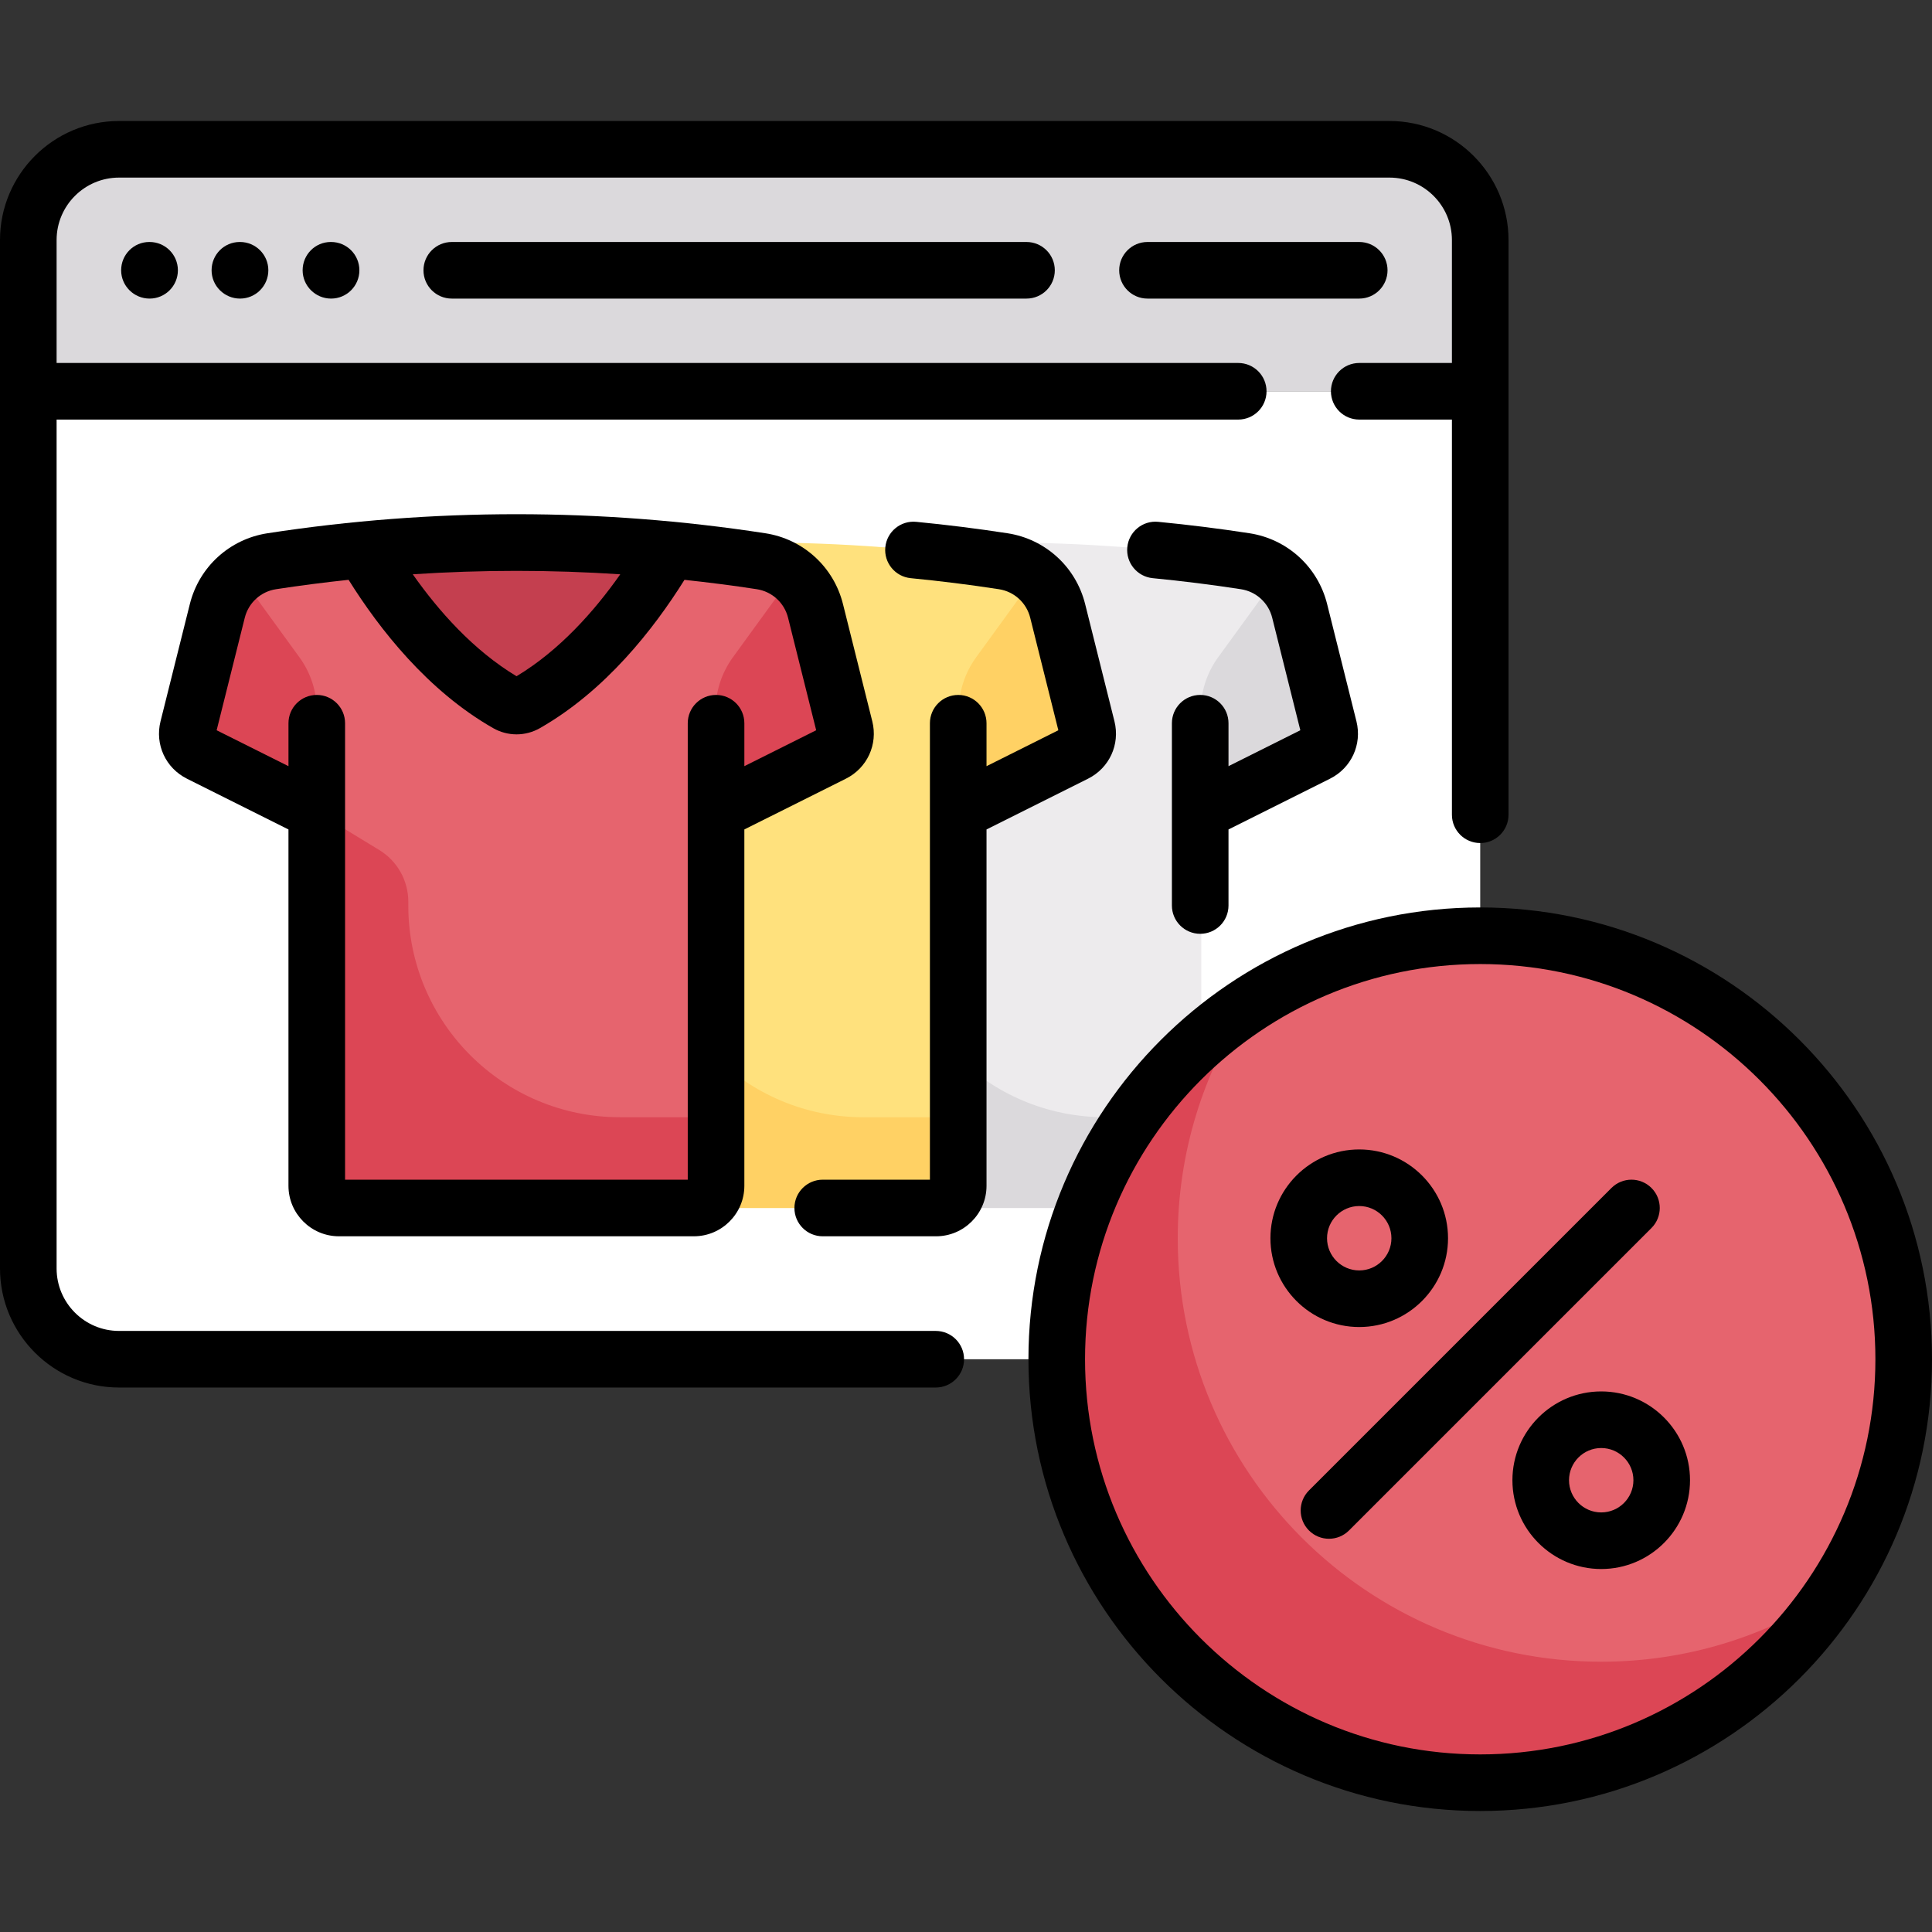 <?xml version="1.0" encoding="iso-8859-1"?>
<!-- Generator: Adobe Illustrator 19.0.0, SVG Export Plug-In . SVG Version: 6.00 Build 0)  -->
<svg version="1.1" id="Capa_1" xmlns="http://www.w3.org/2000/svg" xmlns:xlink="http://www.w3.org/1999/xlink" x="0px" y="0px"
	 viewBox="0 0 512 512" style="enable-background:new 0 0 512 512;" xml:space="preserve">
<rect x="0" y="0" width="512" height="512" fill="#333333" stroke="none"/>
<path style="fill:#DBD9DC;" d="M368.226,39.565H31.548C18.267,39.565,7.5,50.331,7.5,63.613v40.081h384.774V63.613
	C392.274,50.331,381.507,39.565,368.226,39.565z"/>
<path style="fill:#FFFFFF;" d="M368.226,360.21H31.548c-13.282,0-24.048-10.767-24.048-24.048V103.694h384.774v232.468
	C392.274,349.443,381.507,360.21,368.226,360.21z"/>
<path style="fill:#EDEBED;" d="M352.481,192.968l-7.771-31.083c-1.722-6.889-7.408-12.073-14.427-13.152
	c-42.971-6.611-86.7-6.611-129.672,0c-7.019,1.079-12.705,6.264-14.427,13.152l-7.771,31.083c-0.668,2.672,0.61,5.451,3.074,6.683
	l31.053,15.526v99.072c0,3.247,2.632,5.879,5.879,5.879h94.056c3.247,0,5.879-2.632,5.879-5.879v-99.072l31.053-15.526
	C351.871,198.419,353.149,195.64,352.481,192.968z"/>
<g>
	<path style="fill:#DBD9DC;" d="M344.581,161.885l7.771,31.083c0.668,2.673-0.61,5.451-3.074,6.684l-31.053,15.526v-26.852
		c0-5.077,1.607-10.024,4.591-14.132l15.707-21.625C341.423,154.926,343.635,158.102,344.581,161.885z"/>
	<path style="fill:#DBD9DC;" d="M236.795,239.968v-1.012c0-5.594-2.916-10.784-7.694-13.693l-16.561-10.085v99.072
		c0,3.247,2.632,5.879,5.879,5.879h94.055c3.247,0,5.879-2.632,5.879-5.879v-18.17h-25.446
		C261.917,296.081,236.795,270.958,236.795,239.968z"/>
</g>
<circle style="fill:#E6646E;" cx="392.27" cy="360.21" r="112.23"/>
<path style="fill:#DC4655;" d="M424.339,440.371c-61.98,0-112.226-50.245-112.226-112.226c0-22.787,6.836-43.956,18.505-61.657
	c-30.447,20.071-50.569,54.527-50.569,93.721c0,61.981,50.245,112.226,112.226,112.226c39.194,0,73.65-20.123,93.722-50.569
	C468.294,433.535,447.125,440.371,424.339,440.371z"/>
<path style="fill:#FFE17D;" d="M288.352,192.968l-7.771-31.083c-1.722-6.889-7.408-12.073-14.427-13.152
	c-42.971-6.611-86.7-6.611-129.672,0c-7.019,1.079-12.705,6.264-14.427,13.152l-7.771,31.083c-0.668,2.672,0.61,5.451,3.074,6.683
	l31.053,15.526v99.072c0,3.247,2.632,5.879,5.879,5.879h94.056c3.247,0,5.879-2.632,5.879-5.879v-99.072l31.053-15.526
	C287.742,198.419,289.02,195.64,288.352,192.968z"/>
<g>
	<path style="fill:#FFD164;" d="M280.452,161.885l7.77,31.083c0.668,2.673-0.61,5.451-3.074,6.684l-31.053,15.526v-26.852
		c0-5.077,1.607-10.024,4.591-14.132l15.707-21.625C277.294,154.926,279.506,158.102,280.452,161.885z"/>
	<path style="fill:#FFD164;" d="M172.666,239.968v-1.012c0-5.594-2.916-10.784-7.694-13.693l-16.561-10.085v99.072
		c0,3.247,2.632,5.879,5.879,5.879h94.055c3.247,0,5.879-2.632,5.879-5.879v-18.17h-25.446
		C197.788,296.081,172.666,270.958,172.666,239.968z"/>
</g>
<path style="fill:#E6646E;" d="M223.889,192.968l-7.771-31.083c-1.722-6.889-7.408-12.073-14.427-13.152
	c-42.971-6.611-86.7-6.611-129.672,0c-7.019,1.079-12.705,6.264-14.427,13.152l-7.771,31.083c-0.668,2.672,0.61,5.451,3.074,6.683
	l31.053,15.526v99.072c0,3.247,2.632,5.879,5.879,5.879h94.056c3.247,0,5.879-2.632,5.879-5.879v-99.072l31.053-15.526
	C223.279,198.419,224.557,195.64,223.889,192.968z"/>
<g>
	<path style="fill:#DC4655;" d="M57.592,161.885l-7.77,31.083c-0.668,2.673,0.61,5.451,3.074,6.684l31.053,15.526v-26.852
		c0-5.077-1.607-10.024-4.591-14.132l-15.707-21.625C60.75,154.926,58.537,158.102,57.592,161.885z"/>
	<path style="fill:#DC4655;" d="M215.989,161.885l7.77,31.083c0.668,2.673-0.61,5.451-3.074,6.684l-31.053,15.526v-26.852
		c0-5.077,1.607-10.024,4.591-14.132l15.707-21.625C212.831,154.926,215.043,158.102,215.989,161.885z"/>
</g>
<path style="fill:#C43F4F;" d="M95.484,145.862l-0.001,0.001c8.162,13.394,21.143,30.495,38.781,40.551
	c0.816,0.466,1.717,0.699,2.619,0.699s1.803-0.233,2.62-0.699c17.637-10.055,30.613-27.152,38.776-40.546l0,0
	C150.742,143.18,123.021,143.178,95.484,145.862z"/>
<path style="fill:#DC4655;" d="M108.203,239.968v-1.012c0-5.594-2.916-10.784-7.694-13.693l-16.561-10.085v99.072
	c0,3.247,2.632,5.879,5.879,5.879h94.055c3.247,0,5.879-2.632,5.879-5.879v-18.17h-25.446
	C133.325,296.081,108.203,270.958,108.203,239.968z"/>
<path d="M392.274,240.483c-66.017,0-119.726,53.709-119.726,119.727c0,66.017,53.709,119.726,119.726,119.726
	S512,426.227,512,360.21C512,294.192,458.291,240.483,392.274,240.483z M392.274,464.936c-57.746,0-104.726-46.979-104.726-104.726
	s46.979-104.727,104.726-104.727S497,302.464,497,360.21S450.021,464.936,392.274,464.936z"/>
<path d="M247.985,352.71H31.548c-9.125,0-16.548-7.424-16.548-16.549V111.193h313.144c4.143,0,7.5-3.357,7.5-7.5s-3.357-7.5-7.5-7.5
	H15v-32.58c0-9.125,7.423-16.549,16.548-16.549h336.677c9.125,0,16.549,7.424,16.549,16.549v32.58h-24.562
	c-4.143,0-7.5,3.357-7.5,7.5s3.357,7.5,7.5,7.5h24.562v104.724c0,4.143,3.357,7.5,7.5,7.5s7.5-3.357,7.5-7.5V63.613
	c0-17.396-14.152-31.549-31.549-31.549H31.548C14.152,32.064,0,46.217,0,63.613v272.548c0,17.396,14.152,31.549,31.548,31.549
	h216.437c4.142,0,7.5-3.357,7.5-7.5S252.127,352.71,247.985,352.71z"/>
<path d="M39.564,64.129c-4.142,0-7.46,3.357-7.46,7.5s3.398,7.5,7.54,7.5s7.5-3.357,7.5-7.5s-3.358-7.5-7.5-7.5H39.564z"/>
<path d="M87.661,64.129c-4.142,0-7.46,3.357-7.46,7.5s3.398,7.5,7.54,7.5s7.5-3.357,7.5-7.5s-3.358-7.5-7.5-7.5H87.661z"/>
<path d="M63.533,64.129c-4.142,0-7.46,3.357-7.46,7.5s3.398,7.5,7.54,7.5s7.5-3.357,7.5-7.5s-3.358-7.5-7.5-7.5H63.533z"/>
<path d="M119.726,64.129c-4.142,0-7.5,3.357-7.5,7.5s3.358,7.5,7.5,7.5h152.307c4.143,0,7.5-3.357,7.5-7.5s-3.357-7.5-7.5-7.5
	H119.726z"/>
<path d="M367.71,71.629c0-4.143-3.357-7.5-7.5-7.5h-56.113c-4.143,0-7.5,3.357-7.5,7.5s3.357,7.5,7.5,7.5h56.113
	C364.353,79.129,367.71,75.771,367.71,71.629z"/>
<path d="M89.827,327.629h94.056c7.377,0,13.378-6.001,13.378-13.378v-94.438l26.908-13.453c5.651-2.826,8.528-9.081,6.996-15.211
	l-7.771-31.082c-2.461-9.845-10.533-17.203-20.563-18.747c-43.778-6.734-88.173-6.734-131.953,0
	c-10.031,1.544-18.102,8.902-20.563,18.747l-7.771,31.082c-1.533,6.13,1.343,12.385,6.996,15.211l26.907,13.453v94.438
	C76.448,321.628,82.45,327.629,89.827,327.629z M164.38,152.195c-6.831,9.713-16.055,20.14-27.494,27.015
	c-11.445-6.879-20.676-17.319-27.498-27.019C127.704,150.985,146.065,150.986,164.38,152.195z M57.413,193.525l7.455-29.821
	c0.993-3.97,4.247-6.937,8.292-7.559c6.394-0.984,12.802-1.8,19.219-2.486c8.184,13.093,20.99,29.427,38.32,39.308
	c1.885,1.076,4.024,1.646,6.188,1.646s4.304-0.569,6.184-1.643c17.316-9.873,30.113-26.177,38.32-39.305
	c6.397,0.685,12.786,1.499,19.16,2.48c4.045,0.622,7.3,3.59,8.292,7.56l7.455,29.819l-19.036,9.518v-11.378
	c0-4.143-3.358-7.5-7.5-7.5s-7.5,3.357-7.5,7.5v120.965H91.448V191.664c0-4.143-3.358-7.5-7.5-7.5s-7.5,3.357-7.5,7.5v11.379
	L57.413,193.525z"/>
<path d="M288.345,206.359c5.65-2.825,8.528-9.08,6.996-15.211l-7.771-31.082c-2.462-9.845-10.533-17.203-20.563-18.747
	c-8.011-1.231-16.153-2.251-24.201-3.029c-4.121-0.4-7.789,2.619-8.188,6.743c-0.398,4.123,2.621,7.788,6.743,8.187
	c7.769,0.752,15.63,1.736,23.364,2.926c4.045,0.622,7.3,3.59,8.292,7.56l7.455,29.819l-19.035,9.518v-11.378
	c0-4.143-3.358-7.5-7.5-7.5s-7.5,3.357-7.5,7.5V312.63h-28.406c-4.142,0-7.5,3.357-7.5,7.5s3.358,7.5,7.5,7.5h30.028
	c7.377,0,13.379-6.001,13.379-13.378v-94.438L288.345,206.359z"/>
<path d="M318.066,184.164c-4.143,0-7.5,3.357-7.5,7.5v48.304c0,4.143,3.357,7.5,7.5,7.5s7.5-3.357,7.5-7.5v-20.155l26.907-13.454
	c5.65-2.825,8.528-9.08,6.996-15.211l-7.771-31.082c-2.462-9.845-10.533-17.203-20.563-18.747
	c-8.012-1.232-16.154-2.251-24.201-3.029c-4.129-0.407-7.788,2.62-8.187,6.743c-0.399,4.123,2.62,7.788,6.743,8.187
	c7.768,0.752,15.628,1.735,23.364,2.926c4.044,0.622,7.299,3.59,8.291,7.56l7.455,29.819l-19.035,9.518v-11.378
	C325.566,187.521,322.209,184.164,318.066,184.164z"/>
<path d="M437.658,314.825c-2.93-2.928-7.678-2.928-10.607,0l-80.161,80.161c-2.929,2.93-2.929,7.678,0,10.607
	c1.465,1.464,3.385,2.196,5.304,2.196s3.839-0.732,5.304-2.196l80.161-80.161C440.587,322.503,440.587,317.755,437.658,314.825z"/>
<path d="M383.742,328.146c0-12.976-10.557-23.532-23.532-23.532s-23.532,10.557-23.532,23.532s10.557,23.532,23.532,23.532
	S383.742,341.121,383.742,328.146z M351.678,328.146c0-4.705,3.827-8.532,8.532-8.532s8.532,3.827,8.532,8.532
	s-3.827,8.532-8.532,8.532S351.678,332.851,351.678,328.146z"/>
<path d="M424.339,368.742c-12.976,0-23.532,10.557-23.532,23.532s10.557,23.532,23.532,23.532s23.532-10.557,23.532-23.532
	S437.314,368.742,424.339,368.742z M424.339,400.807c-4.705,0-8.532-3.827-8.532-8.532s3.827-8.532,8.532-8.532
	s8.532,3.827,8.532,8.532S429.044,400.807,424.339,400.807z"/>
<g>
</g>
<g>
</g>
<g>
</g>
<g>
</g>
<g>
</g>
<g>
</g>
<g>
</g>
<g>
</g>
<g>
</g>
<g>
</g>
<g>
</g>
<g>
</g>
<g>
</g>
<g>
</g>
<g>
</g>
</svg>
